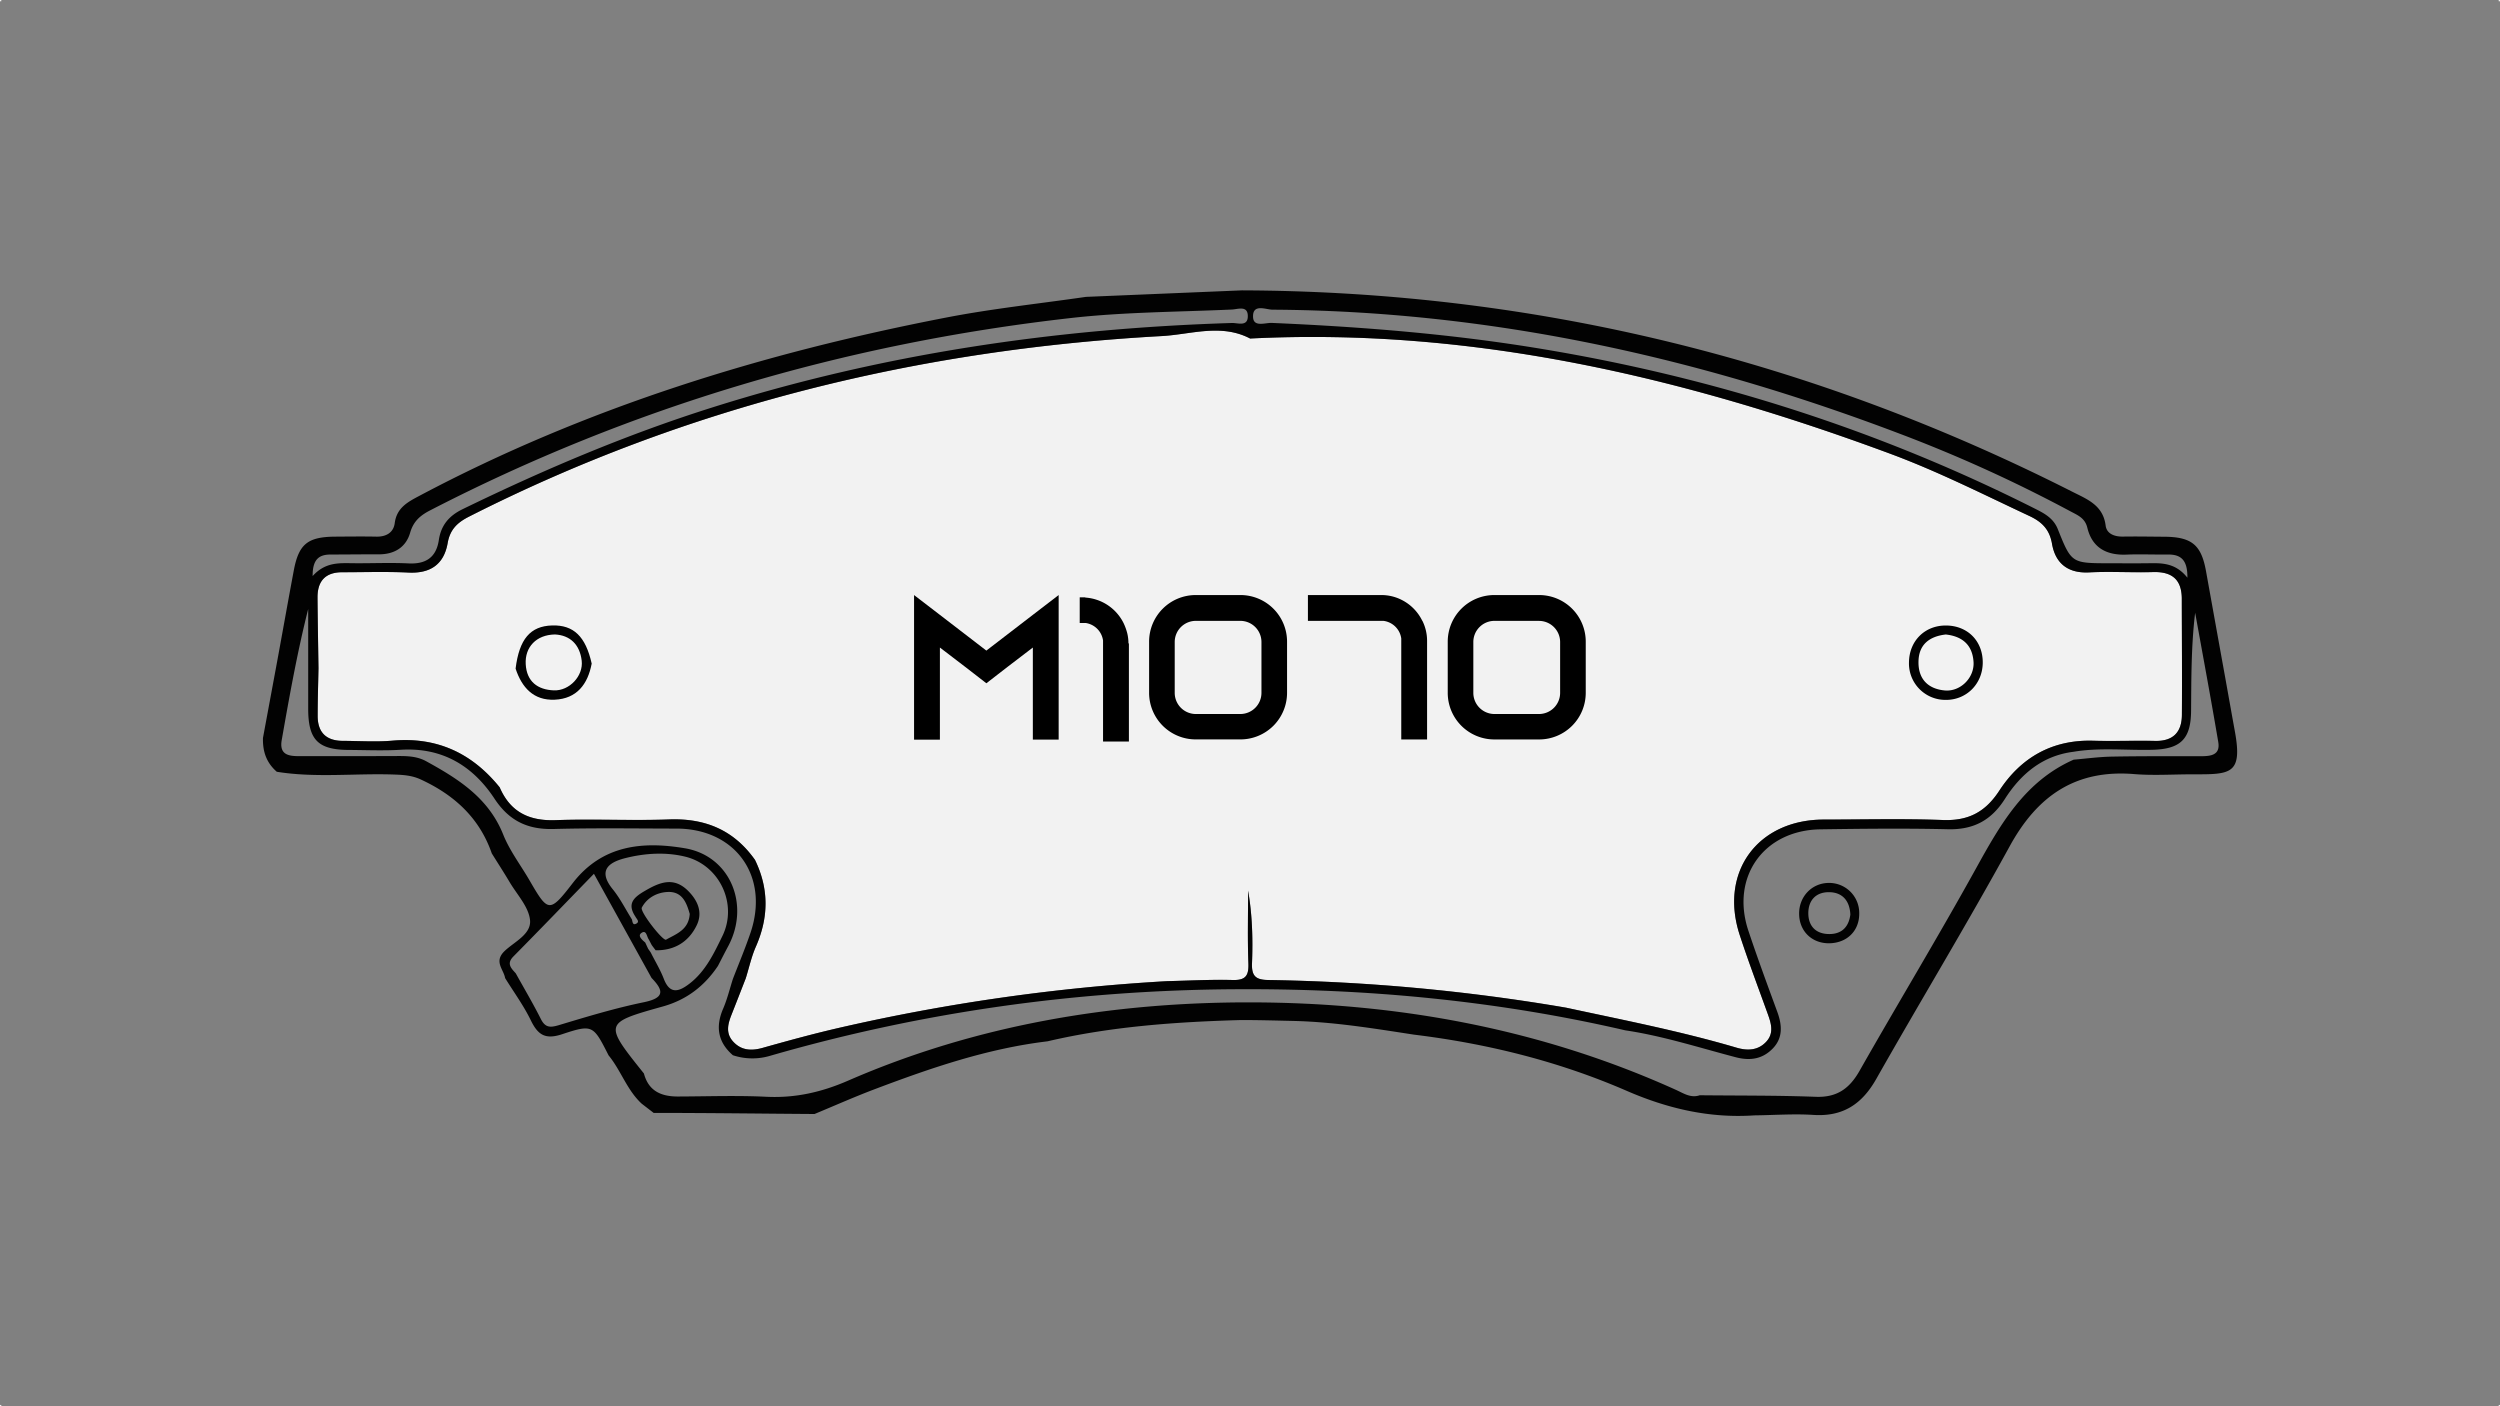 <svg xmlns="http://www.w3.org/2000/svg" viewBox="0 0 1920 1080"><rect x="0" y="0" width="1920" height="1080" fill="#808080" stroke="none"/><defs><style>.cls-1{fill:#f2f2f2;}.cls-2{fill:#020202;}</style></defs><g id="Capa_2" data-name="Capa 2"><g id="Capa_1-2" data-name="Capa 1"><path class="cls-1" d="M1675.7,549c-.07,13.31-6.76,20.36-20.74,20-15.77-.35-31.53.32-47.3-.14-31.46-.95-55.53,12.86-72.17,38.33-10.83,16.61-23.93,23.33-43.56,22.56-30.3-1.15-60.68-.35-91.06-.35-50.94,0-80.58,40.26-64.78,88.61,6.69,20.46,14.33,40.61,21.62,60.86,2.66,7.36,4.8,14.79-1.37,21.3s-14.08,6.94-22.6,4.45c-43.06-12.72-87.1-21.26-130.89-30.72a1492.23,1492.23,0,0,0-228.93-21.27c-9.85-.14-12.76-3.33-12.37-13,.73-18.5.21-37-3-55.63,0,18.43-.49,36.89.21,55.28.39,9.32-1.44,13.63-11.91,13.35-16.78-.45-33.64.49-50.46.88a1507.75,1507.75,0,0,0-251.87,35.84c-19.84,4.56-39.46,9.95-59,15.45-8.62,2.39-16.22,1.89-22.39-4.8s-4-14-1.09-21.3c3.61-9.11,7.15-18.25,10.72-27.4,2.56-8.16,4.38-16.68,7.82-24.45,9.84-22.43,10-44.43-.74-66.47-16.12-22.81-38.08-32.09-65.9-31.08-29,1.09-58.16-.52-87.17.56-20.46.74-34.83-6.27-43-25.19-21.17-26.2-48-38.85-82.17-35.88-12.68,1.13-25.54.22-38.33.18s-19.37-6.55-19.3-19.34c0-12.16.42-24.35.63-36.51-.25-18.08-.6-36.16-.74-54.24-.07-12.71,6.14-19.48,19.17-19.41,16.92,0,33.88-.56,50.77.25s27.15-6.41,30-22.6c1.82-10.41,7.29-15.73,16.4-20.36,167.3-84.89,345.46-128.37,532.06-138.67,22.36-1.23,45.59-9.78,67.84,1.89,170.63-8.55,332.88,29.68,491.39,88.4,36.65,13.56,71.51,31.22,106.82,47.75,9.64,4.49,15.73,10.13,17.7,21.48,2.59,15,12.16,22.85,28.59,22s32.69.24,49-.25c14.47-.42,22,5.64,22.08,20.36C1675.67,489.46,1675.91,519.21,1675.7,549Z"/><path class="cls-2" d="M993.16,784.08c31.11.69,62.08,5.82,92.73,10.52,56.38,6.9,111.21,20.49,163.24,43.09,31.67,13.77,63.8,21.23,98.17,18.92,15.17-.17,30.38-1.33,45.48-.35,22.6,1.44,37.21-8.27,48.18-27.61,33.88-59.81,69.54-118.63,102.58-178.9,21.24-38.68,50.6-58.93,95.48-55.25,14.5,1.19,29.18.21,43.76.18,29.82,0,39.8.77,33.6-33-1.82-10-7.36-41-7.36-41-5-27.61-9.91-54.87-14.82-82.13-3.64-20.18-11-26.2-32.13-26.34-10.51-.07-21-.28-31.53-.11-6.59.14-12.65-2.1-13.42-8.55-2-15.73-14.4-20.21-25.65-25.93C1391,276.09,1178.43,223.81,953.74,223L834,228c-35.49,5.15-71.23,8.94-106.41,15.7C586.2,271,449.69,313.05,322,380.85c-8.86,4.69-17.34,9.14-18.85,20.95-.94,7.18-6.51,10.48-14,10.34-10.51-.21-21-.07-31.54,0-21.3.14-28.17,5.61-32,26.1-4.52,24.07-8.76,48.14-13.21,72.21l-10.44,56.27c-.28,10.72,2.77,19.13,10.62,26,30,4.83,60.19,1.05,90.25,2.13,7,.25,13.52.67,20.18,3.72,25.79,11.87,45.2,29.5,54.69,56.86,4.56,7.32,9.29,14.61,13.67,22,5.64,9.53,14.47,18.78,15.66,28.87,1.37,11.28-12.26,17-19.79,24.38-8,8-.46,13.77.7,20.5,6.65,10.76,14.22,21.09,19.72,32.41s11.18,15,24.18,10.65c23.47-7.78,23.82-6.8,35.56,16.29,9.56,11.64,14.05,26.6,25.44,37.11l9.18,7.08c42.49,0,81,.56,123.53.84,15.53-6.45,30.91-13.28,46.6-19.2,43-16.26,86.37-31.12,132.34-36.62,48.24-11.31,97.48-14.83,146.7-16.29C961.62,783.25,982.56,783.84,993.16,784.08ZM977.24,237.83c166.92,1,327,36.4,482.46,95.54a1102.23,1102.23,0,0,1,130.23,59.25c5.54,3,11.28,5.05,13.14,12.68,3.71,15.35,14.68,21.27,30.06,20.64,10.51-.42,21,.07,31.54-.07,9.63-.14,15.45,3.47,15.24,17.8-9.78-12.3-21.13-11.18-32.24-11.07-9.32.07-18.67,0-28,0-28.66-.1-28.8,0-39.28-26.24-3.12-7.78-9.28-11.53-16.15-15-119.9-60.61-246.31-101.05-378.75-123.16C1116.34,256.61,1046.69,251,976.72,248c-5.08-.21-14.16,3.54-14.37-4.62C962,233,972.16,237.79,977.24,237.83ZM1451.4,348.37c36.65,13.56,71.51,31.22,106.82,47.75,9.64,4.49,15.73,10.13,17.7,21.48,2.59,15,12.16,22.85,28.59,22s32.69.24,49-.25c14.47-.42,22,5.64,22.08,20.36.07,29.78.31,59.53.1,89.31-.07,13.31-6.76,20.36-20.74,20-15.77-.35-31.53.32-47.3-.14-31.46-.95-55.53,12.86-72.17,38.33-10.83,16.61-23.93,23.33-43.56,22.56-30.3-1.15-60.68-.35-91.06-.35-50.94,0-80.58,40.26-64.78,88.61,6.69,20.46,14.33,40.61,21.62,60.86,2.66,7.36,4.8,14.79-1.37,21.3s-14.08,6.94-22.6,4.45c-43.06-12.72-87.1-21.26-130.89-30.72a1492.23,1492.23,0,0,0-228.93-21.27c-9.85-.14-12.76-3.33-12.37-13,.73-18.5.21-37-3-55.63,0,18.43-.49,36.89.21,55.28.39,9.32-1.44,13.63-11.91,13.35-16.78-.45-33.64.49-50.46.88a1507.75,1507.75,0,0,0-251.87,35.84c-19.84,4.56-39.46,9.95-59,15.45-8.62,2.39-16.22,1.89-22.39-4.8s-4-14-1.09-21.3c3.61-9.11,7.15-18.25,10.72-27.4,2.56-8.16,4.38-16.68,7.82-24.45,9.84-22.43,10-44.43-.74-66.47-16.12-22.81-38.08-32.09-65.9-31.08-29,1.09-58.16-.52-87.17.56-20.46.74-34.83-6.27-43-25.19-21.17-26.2-48-38.85-82.17-35.88-12.68,1.13-25.54.22-38.33.18s-19.37-6.55-19.3-19.34c0-12.16.42-24.35.63-36.51-.25-18.08-.6-36.16-.74-54.24-.07-12.71,6.14-19.48,19.17-19.41,16.92,0,33.88-.56,50.77.25s27.15-6.41,30-22.6c1.82-10.41,7.29-15.73,16.4-20.36,167.3-84.89,345.46-128.37,532.06-138.67,22.36-1.23,45.59-9.78,67.84,1.89C1130.64,251.42,1292.89,289.65,1451.4,348.37ZM254.29,425.87c12.23,0,24.5-.18,36.76-.14,11.88,0,20.7-5.4,23.93-16.57,2.52-8.76,7.71-13.25,15.24-17.14C485,312.14,649.4,263.86,822.17,244.27c41.06-4.66,82.65-4.66,124-6.55,4.52-.21,12.12-3.33,12.15,5.05s-7.7,5.15-12.19,5.29c-135.77,4.2-269,23.79-398.82,64.78-66.22,20.88-129.81,47.93-192.14,78.27-10.41,5.08-16.47,12.34-18.15,23.69-2,13.24-9.88,18.57-23.27,17.9-14-.7-28,0-42-.14-10.76-.07-21.69-1.19-31.64,9.85C240,429,245.47,425.83,254.29,425.87ZM429.2,787.31c-6.69,2-10.48,2-13.87-4.8-6-11.91-12.79-23.37-19.24-35-3.57-3.93-7.29-7.43-1.75-13,20.21-20.46,40.18-41.2,61.8-63.45,15.77,28.52,30,54.24,44.25,80,9.39,9.67,10.13,15.27-5.67,18.6C472.57,774.21,450.85,780.79,429.2,787.31Zm69.13-65.73c.73,1.44,1.47,2.84,2.2,4.24,1,1.37,2,2.7,3,4,14.58.21,25.4-6.52,31.54-19.2,4.86-10,.73-19.2-6.8-26.63-10.9-10.72-21.55-6.48-32.87.14-8.72,5.05-14.08,9.88-7.32,19.94.81,1.71,3.4,3.68.7,5.22-3,1.71-2.94-1.47-3.5-3.23-4.87-7.77-9-16.11-14.75-23.19-11.42-14.16-3.37-20.46,9.42-23.76,15.24-3.88,31.26-4.9,46.5-1.15,26.31,6.55,40.29,36.47,28.38,60.86-6.52,13.35-13,27.29-25.51,36.79-7.95,6.06-14.86,8.26-19.52-3.89-2.7-7-6.65-13.46-10-20.15-.66-1-1.29-1.89-2-2.87-.77-1.61-1.51-3.26-2.28-4.87-2.41-2-6-5.15-2.94-7.29C496.54,713.77,496.65,719.44,498.33,721.58Zm-5.43-24.53c4-7.6,11.63-11.56,19.58-12,11.6-.7,14.89,8.55,17.24,16.85-.81,12.34-10.41,15.35-18.18,19.77C509.19,723,491.28,700.14,492.9,697.05ZM1690.14,580.77c-22.71,0-45.44-.11-68.15.31-9.81.18-19.62,1.51-29.43,2.35-37.45,16.54-56.16,49.47-74.87,83.32-29,52.45-60.06,103.74-89.66,155.84-7.75,13.6-17.42,20.36-33.53,19.76-29.68-1.12-59.39-.87-89.1-1.19-6.9,2.38-12.48-1.54-18.19-4.1-103.67-46.91-213.82-67-326.19-67.23C854.72,769.58,749.93,787,651.19,830c-20.21,8.79-40.36,13.38-62.47,12.33-22.67-1.12-45.44-.28-68.18-.21-12.72,0-22.46-4.2-26-17.66-30.9-38.61-30.93-38.75,14.58-51.5,18.15-5.08,31.92-15.66,42.25-31.11,2.67-5.15,5.26-10.27,8-15.38,16.74-31.54,1.54-69.1-33.36-75-31.81-5.36-63.17-2.91-86.05,26.62-18.08,23.44-19,22.67-33.46-2.27-6.73-11.56-15.07-22.5-20-34.79-11.24-28.21-34.47-42.82-59.17-56.38-7.5-4.13-15.59-4.06-23.79-4-24.49.11-49,0-73.51.07-8.58.07-15.63-1.15-13.66-12.4,5.92-33.64,11.91-67.27,20.32-100.59q0,38.2,0,76.45c0,24,7.46,31.6,30.93,31.78,13.42.07,26.88.7,40.26-.14,31.71-1.93,55.22,12.26,71.9,37.59,11.21,17,25.43,23.79,45.37,23.27,31.5-.88,63-.35,94.49-.32,45.27.11,71.34,36.61,56.83,79.78-4.06,12.05-9,23.75-13.59,35.63-2.45,7.64-4.34,15.56-7.5,22.88-6,13.91-4.06,25.75,7.46,35.77a47.62,47.62,0,0,0,29,.32c116.05-33.5,234.68-50.17,355.31-51,101.43-.74,202,8.61,301.07,31.56,28.87,4.28,56.62,13.28,84.76,20.64,11.39,3,20.91,1.3,28.73-6.94,7.67-8.09,6.93-17.83,3.29-27.78-7.6-20.74-15.27-41.48-22.25-62.44-13.73-41.27,11.74-77.18,55.29-77.85,32.62-.49,65.31-.84,97.93-.07,19.51.46,33.18-6.69,43.69-23.12,12.26-19.24,28.87-33.36,52.73-36.37,20.25-3.43,40.68-1,61-1.54,21.34-.63,29.22-8.27,29.36-29.92.21-25,.07-50,3.12-75.33,6,33.11,12.16,66.15,17.76,99.33C1705.31,580.07,1697.74,580.77,1690.14,580.77Z"/><path class="cls-2" d="M454.42,509.63c-3,15.92-11.47,27-28.44,27.74-16.14.71-25.23-9.31-30-23.88,2.8-22.68,11.27-32.67,28.1-33.15C440.54,479.88,449.77,488.79,454.42,509.63Zm-28.24-22.36c-14.29.24-23.16,9.69-22.43,22.79.74,13.45,9.21,19.65,21.61,20.14,11.93.48,22.74-11.05,21.39-22.75C445.3,494.87,437.67,487.83,426.18,487.27Z"/><path class="cls-2" d="M1522.75,509c-.12,16.26-12.55,28.68-28.54,28.52a28,28,0,0,1-28.12-28.84c.2-16.53,12.2-28.42,28.53-28.29C1511.22,480.53,1522.87,492.38,1522.75,509Zm-28.35-21.72c-12.63,1.46-20.88,7.71-21,21.06-.16,13.11,7.26,20.72,20.14,21.92,12,1.11,22.81-9.67,22.15-21.72C1514.92,495.42,1507.23,488.74,1494.4,487.29Z"/><path class="cls-2" d="M1427.89,701.1c.31,13.44-9.05,23-22.76,23.33-13.47.29-23.3-9.21-23.4-22.62-.1-13.25,9.78-23.59,22.66-23.72A23.08,23.08,0,0,1,1427.89,701.1Zm-6.82,1.25c-.51-10.72-6.23-17-16.15-17.15-10.08-.19-16.23,6.09-16.13,16.43.1,9.37,5.47,15.27,15,15.69C1414.06,717.78,1419.84,712.25,1421.07,702.35Z"/><rect class="cls-1" width="1" height="1"/><rect class="cls-1" x="1919" y="1079" width="1" height="1"/><rect class="cls-1" y="1079" width="1" height="1"/><rect class="cls-1" x="1919" width="1" height="1"/></g><g id="Capa_3" data-name="Capa 3"><path d="M813.05,457v111H793.22V497.31l-19.51,14.91-16.18,12.53-16.18-12.53-19.51-14.91v70.75H702V457l19.83,15.22,35.69,27.44,35.69-27.44Z"/><path d="M867,494v75.5H847.14V491.92a15.8,15.8,0,0,0-13.48-13.48h-4.44V458.77h4.28v.16A35.42,35.42,0,0,1,863,478.75a42.36,42.36,0,0,1,2.7,7.46,33.47,33.47,0,0,1,.95,8.09Z"/><path d="M952.62,457a35.8,35.8,0,0,1,35.84,35.84v39.18a35.81,35.81,0,0,1-35.84,35.85H918.36a35.81,35.81,0,0,1-35.85-35.85V492.87A35.8,35.8,0,0,1,918.36,457Zm-34.26,19.82A16.25,16.25,0,0,0,902.18,493v39.18a16.25,16.25,0,0,0,16.18,16.18h34.26a16.25,16.25,0,0,0,16.18-16.18V493a16.25,16.25,0,0,0-16.18-16.18Z"/><path d="M1092.35,476.69a34.51,34.51,0,0,1,3.65,15.55V567.9h-19.83V490.33a15.81,15.81,0,0,0-13.48-13.48h-58.21V457h56.31a34.46,34.46,0,0,1,15.54,3.64,35.17,35.17,0,0,1,16,16.18Z"/><path d="M1182,457a35.8,35.8,0,0,1,35.85,35.84v39.18A35.81,35.81,0,0,1,1182,567.9H1147.7a35.81,35.81,0,0,1-35.84-35.85V492.87A35.8,35.8,0,0,1,1147.7,457Zm-34.26,19.82A16.25,16.25,0,0,0,1131.52,493v39.18a16.25,16.25,0,0,0,16.18,16.18H1182a16.25,16.25,0,0,0,16.18-16.18V493A16.25,16.25,0,0,0,1182,476.85Z"/></g></g></svg>